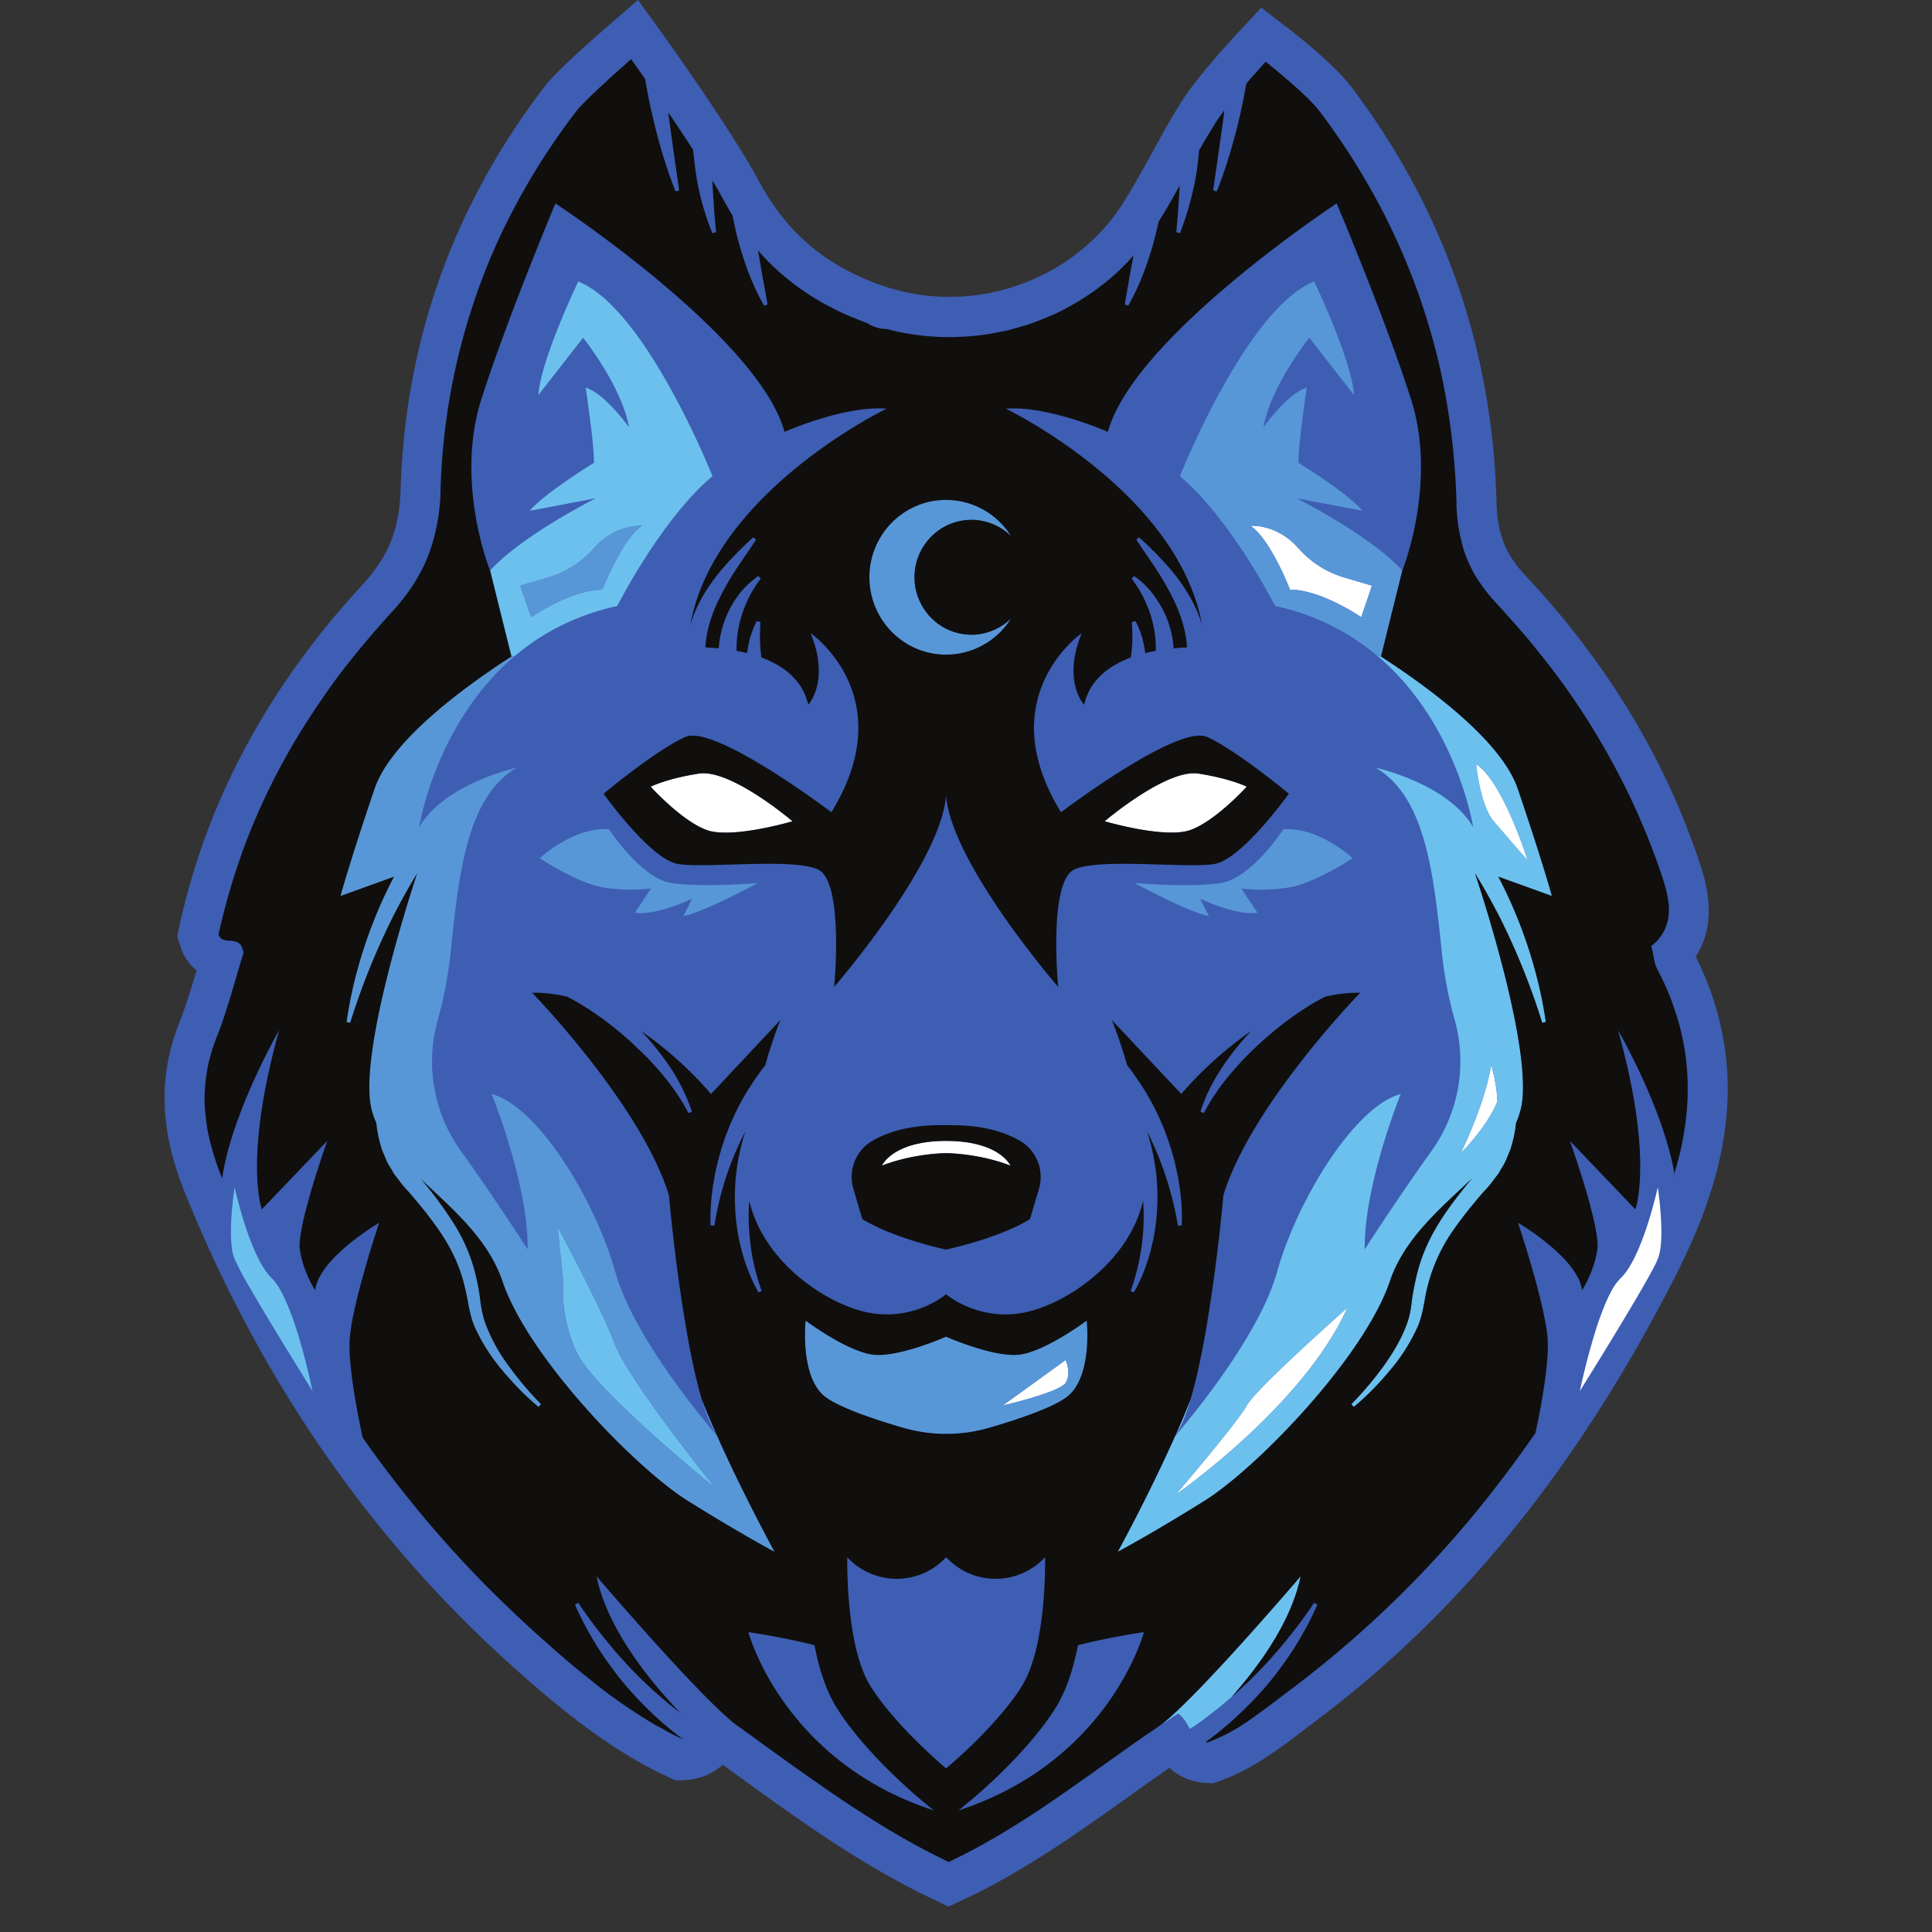 <svg xmlns="http://www.w3.org/2000/svg" width="50" height="50" version="1.0" viewBox="0 0 37.5 37.5"><rect x="0" y="0" width="37.5" height="37.5" fill="#333333" stroke="none"/><defs><clipPath id="a"><path d="M3.195 0h30.34v37.008H3.195Zm0 0"/></clipPath><clipPath id="b"><path d="M3.191 1H33v36H3.191Zm0 0"/></clipPath></defs><g clip-path="url(#a)"><path fill="#3e5eb4" d="M32.914 18.566c.461-.71.18-1.53.027-1.964-.68-1.973-1.8-3.797-3.332-5.43-.39-.414-.547-.817-.562-1.43-.078-2.965-1.02-5.672-2.805-8.039C25.91 1.262 25.18.687 25.04.578l-.559-.43-.48.516c-.078.086-.766.828-1.07 1.313-.211.332-.399.675-.578 1.007-.192.348-.375.676-.575.989-.71 1.101-1.992 1.789-3.347 1.789-.461 0-.91-.078-1.34-.23-1.082-.387-1.832-1.028-2.36-2.016C14.2 2.527 12.934.762 12.88.687L12.383 0l-.64.555c-.282.246-.966.847-1.184 1.14-1.762 2.309-2.696 4.934-2.782 7.79-.023.788-.234 1.316-.75 1.874-1.828 1.98-3.02 4.204-3.543 6.61l-.043.207.063.199a.95.95 0 0 0 .312.46c-.101.34-.207.688-.336 1.017-.414 1.046-.378 2.093.11 3.3 1.457 3.61 3.574 6.68 6.289 9.13.91.82 1.91 1.656 3.059 2.195l.171.082.196-.008c.332-.02.566-.16.726-.297.11.082.223.164.332.242 1.149.832 2.336 1.691 3.715 2.352l.332.16.332-.156c1.153-.547 2.172-1.27 3.156-1.973.262-.188.532-.379.801-.566.156.144.383.273.696.292l.156.008.148-.054c.613-.223 1.106-.598 1.582-.957.074-.059.149-.114.223-.172 2.808-2.094 5.094-4.907 6.984-8.598.84-1.645 1.64-3.832.426-6.266"/></g><path fill="#fff" d="M28.652 14.832s.07.785.34 1.11c.274.32.66.761.66.761s-.468-1.52-1-1.871Zm-9.191 12.45s1.105-.255 1.223-.442c.117-.184 0-.442 0-.442Zm9.512-7.071c0 .02.004.043.004.066l.023-.011a.555.555 0 0 0-.027-.055Zm-4.774 7.07c-.195.348-1.379 1.73-1.379 1.73s2.477-1.714 3.332-3.628c0 0-1.761 1.555-1.953 1.898Zm.996-16.648c-.422-.473-.922-.426-.922-.426.391.262.766 1.238.766 1.238.61 0 1.383.535 1.383.535l.207-.613-.57-.168a1.91 1.91 0 0 1-.864-.566ZM24.2 15.27s-.312-.157-.933-.254c-.621-.102-1.825.925-1.825.925s1.184.348 1.668.168c.489-.175 1.09-.84 1.09-.84Zm4.774 5.511c-.012-.039-.02-.082-.028-.12-.125.78-.593 1.722-.593 1.722s.5-.488.71-1c0-.047-.003-.094-.007-.14a3.08 3.08 0 0 0-.082-.462Zm-15.414-5.765c-.621.097-.93.254-.93.254s.601.664 1.086.84c.484.18 1.668-.169 1.668-.169s-1.203-1.027-1.824-.925Zm4.804 7.129c-1.039 0-1.246.48-1.246.48.625-.242 1.246-.242 1.246-.242s.625 0 1.25.242c0 0-.207-.48-1.25-.48Zm13.813 2.293c-.153.39-1.512 2.562-1.512 2.562s.004-.012.008-.04l.035-.16c.04-.16.094-.398.168-.652.047-.171.102-.351.16-.523l.063-.168c.047-.125.097-.242.152-.348.027-.05.05-.097.078-.14a.957.957 0 0 1 .129-.16c.426-.41.719-1.762.719-1.762s.035.215.054.484c.024.313.032.696-.054.907"/><path fill="#6cc0ed" d="m10.824 23.813.11 1.074s-.079.625.257 1.355c.336.735 2.692 2.64 2.692 2.64s-1.672-2.066-1.95-2.796c-.277-.73-1.109-2.273-1.109-2.273Zm11.707 9.667c.114-.074.223-.148.34-.222.024.02.05.043.07.066.067.074.11.156.153.235l.097-.063.192-.137.187-.144c.114-.09.227-.184.336-.278.563-.636 1.164-1.484 1.34-2.343 0 0-2.016 2.363-2.715 2.886ZM10.31 11.98s.773-.535 1.382-.535c0 0 .375-.976.766-1.238 0 0-.5-.047-.922.426a1.91 1.91 0 0 1-.863.566l-.574.168Zm.734.09a4.441 4.441 0 0 0-1.047.66l-.07.012-.414-1.668c.62-.683 2.05-1.402 2.05-1.402l-1.28.242c.277-.336 1.245-.93 1.245-.93.012-.32-.16-1.46-.16-1.46.38.117.84.769.84.769-.137-.797-.89-1.738-.89-1.738l-.868 1.113c.047-.695.774-2.203.774-2.203 1.308.515 2.605 3.777 2.605 3.777-.996.836-1.848 2.52-1.848 2.52a4.813 4.813 0 0 0-.937.308Zm11.773 15.79c.106-.15.204-.4.293-.7-.09.227-.187.465-.293.7Zm.622-2.231v.004-.004Zm5.554-9.688c.274.32.66.762.66.762s-.468-1.52-1-1.871c0 0 .07.785.34 1.11Zm-.64 6.442s.5-.488.71-1c0-.047-.003-.094-.007-.14a3.08 3.08 0 0 0-.082-.462c-.012-.039-.02-.082-.028-.12-.125.78-.593 1.722-.593 1.722Zm.62-2.172c0 .02.005.043.005.066l.023-.011a.555.555 0 0 0-.027-.055Zm-2.82 5.172s-1.761 1.555-1.953 1.898c-.195.348-1.379 1.73-1.379 1.73s2.477-1.714 3.332-3.628Zm3.625-6.613c.098.351.176.707.227 1.066l-.07.016a13.618 13.618 0 0 0-.793-1.984c-.16-.317-.329-.622-.512-.919.191.574 1.082 3.356.91 4.477-.023.129-.059.25-.113.37a2.393 2.393 0 0 1-.094.466.685.685 0 0 1-.047.125l-.05.125c-.036.086-.09.16-.133.238-.02.04-.051.074-.079.11l-.082.109a2.158 2.158 0 0 1-.082.097l-.082.09c-.215.246-.418.5-.597.762a3.307 3.307 0 0 0-.528 1.32c-.027.153-.062.34-.129.5a3.6 3.6 0 0 1-.543.86 5.496 5.496 0 0 1-.703.71l-.047-.054c.23-.234.442-.484.633-.75.188-.262.356-.547.457-.844.051-.148.07-.289.09-.465.027-.164.059-.332.102-.5.086-.336.23-.656.41-.945.18-.293.387-.555.598-.816l.054-.063c-.605.574-1.316 1.164-1.597 2-.508 1.488-2.602 3.645-3.614 4.27-1.008.629-1.668.98-1.668.98s.61-1.113 1.114-2.246c.28-.328 1.628-1.938 1.976-3.18.38-1.37 1.492-3.215 2.402-3.46 0 0-.714 1.757-.699 3.015 0 0 .657-1.02 1.297-1.91a2.99 2.99 0 0 0 .45-2.543 7.776 7.776 0 0 1-.25-1.313c-.165-1.597-.333-3.02-1.282-3.582 0 0 1.39.301 1.89 1.153 0 0-.312-2.02-1.859-3.325l.07.012c1 .649 2.348 1.66 2.657 2.57.504 1.489.66 2.079.66 2.079l-1.039-.375a9.015 9.015 0 0 1 .695 1.754ZM5.801 25.953c.16.54.265 1.047.265 1.047s-.789-1.262-1.234-2.035a5.407 5.407 0 0 1-.277-.527.943.943 0 0 1-.04-.125c-.054-.27-.03-.68 0-.961.016-.18.04-.305.04-.305s.293 1.351.718 1.762c.2.191.387.68.528 1.144"/><path fill="#5897d7" d="m26.629 11.367-.57-.168a1.91 1.91 0 0 1-.864-.566c-.422-.473-.922-.426-.922-.426.391.262.766 1.238.766 1.238.61 0 1.383.535 1.383.535Zm.59-.293-.414 1.668-.07-.012a4.547 4.547 0 0 0-1.985-.968s-.852-1.684-1.848-2.52c0 0 1.297-3.262 2.606-3.777 0 0 .726 1.508.773 2.203l-.867-1.113s-.754.941-.89 1.738c0 0 .46-.652.84-.77 0 0-.173 1.141-.16 1.461 0 0 .968.594 1.241.93l-1.277-.242s1.43.719 2.05 1.402Zm-15.528.371s.375-.976.766-1.238c0 0-.5-.047-.922.426a1.91 1.91 0 0 1-.863.566l-.574.168.21.613s.774-.535 1.383-.535Zm-.867 12.367.11 1.075s-.079.625.257 1.355c.336.735 2.692 2.64 2.692 2.64s-1.672-2.066-1.95-2.796c-.277-.73-1.109-2.273-1.109-2.273Zm3.098 4.063a35.043 35.043 0 0 0 1.113 2.246s-3.48-1.152-4.676-1.941c-1.191-.79-1.582-1.856-2.05-3.157-.473-1.3-.727-1.562-1.157-2.468-.43-.907-1.523-3.16-1.582-4.344-.047-.906.703-2.363 1.055-2.996.04-.102.102-.207.18-.309.605-.8 2.246-1.597 3.12-2.164l.071-.012c-1.547 1.305-1.86 3.325-1.86 3.325.5-.852 1.891-1.153 1.891-1.153-.949.563-1.117 1.985-1.28 3.582-.052.496-.145.938-.25 1.313a2.977 2.977 0 0 0 .448 2.543c.64.89 1.297 1.91 1.297 1.91.016-1.258-.699-3.016-.699-3.016.91.246 2.02 2.09 2.402 3.461.348 1.242 1.696 2.852 1.977 3.18ZM24.91 16.098s-.62.953-1.219 1.043c-.593.09-1.668 0-1.668 0s1.063.574 1.442.64l-.172-.34s.7.34 1.113.274l-.312-.469s.465.063.957-.027c.394-.074.93-.387 1.125-.512l.078-.05s-.074-.067-.2-.16c-.245-.177-.69-.434-1.144-.4Zm-4.226 10.3-1.223.883s1.105-.254 1.223-.441c.117-.184 0-.442 0-.442Zm.41-.765s.117 1.074-.371 1.469c-.266.214-.961.449-1.528.613a2.998 2.998 0 0 1-1.66 0c-.566-.164-1.262-.399-1.531-.613-.484-.395-.367-1.47-.367-1.47s.836.626 1.34.665c.503.039 1.386-.352 1.386-.352s.887.39 1.39.352c.505-.04 1.34-.664 1.34-.664Zm-2.73-12.926a1.49 1.49 0 0 0 1.261-.703 1.1 1.1 0 0 1-.77.316c-.609 0-1.105-.5-1.105-1.117 0-.613.496-1.113 1.105-1.113.297 0 .57.12.77.316a1.49 1.49 0 0 0-1.262-.703c-.82 0-1.488.672-1.488 1.5 0 .832.668 1.504 1.488 1.504Zm-5.071 12.926v-.004.004Zm.328 1.527c.09.3.188.55.293.7a16.817 16.817 0 0 1-.293-.7Zm-.582-10.02c.594.09 1.668 0 1.668 0s-1.062.575-1.441.641l.171-.34s-.699.34-1.113.274l.313-.469s-.465.063-.957-.027c-.395-.074-.93-.387-1.125-.512-.051-.031-.078-.05-.078-.05s.074-.067.199-.16c.246-.177.691-.434 1.144-.4 0 0 .621.954 1.22 1.044"/><g clip-path="url(#b)"><path fill="#100f0d" d="M23.094 33.559Zm-.223-.301Zm-3.258-10.633s-.207-.48-1.25-.48c-1.039 0-1.246.48-1.246.48.625-.242 1.246-.242 1.246-.242s.625 0 1.25.242Zm.551.457-.172.582c-.62.379-1.629.59-1.629.59s-1.004-.211-1.625-.59l-.172-.582a.812.812 0 0 1 .352-.93c.293-.175.75-.328 1.445-.312.7-.016 1.157.137 1.45.312a.812.812 0 0 1 .351.93Zm2.945-6.973c.489-.175 1.09-.84 1.09-.84s-.312-.156-.933-.253c-.621-.102-1.825.925-1.825.925s1.184.348 1.668.168Zm-9.55-1.093c-.621.097-.93.254-.93.254s.601.664 1.086.84c.484.18 1.668-.169 1.668-.169s-1.203-1.027-1.824-.925Zm15.523 2 1.04.375s-.157-.59-.661-2.078c-.309-.91-1.656-1.922-2.656-2.57l.414-1.669s.691-1.71.164-3.34c-.512-1.597-1.438-3.785-1.438-3.785s-3.941 2.59-4.441 4.434c0 0-1.164-.516-1.98-.45 0 0 3.343 1.61 3.808 4.2-.059-.2-.14-.383-.242-.559a3.589 3.589 0 0 0-.453-.617 6.717 6.717 0 0 0-.528-.527l-.054.043c.136.21.28.41.414.617.129.203.25.414.347.629.098.215.168.437.204.66.011.062.015.125.02.187-.08.004-.165.008-.259.02a1.919 1.919 0 0 0-.344-.973 1.607 1.607 0 0 0-.425-.433l-.047.05c.117.157.215.317.285.489a2.147 2.147 0 0 1 .184.914 3.76 3.76 0 0 0-.204.043c-.011-.07-.023-.145-.039-.215a1.641 1.641 0 0 0-.152-.406l-.07.02c.008.14.015.277.008.41a3.175 3.175 0 0 1-.028.277c-.418.156-.797.433-.906.918 0 0-.43-.453-.047-1.39 0 0-1.781 1.233-.402 3.476 0 0 2.27-1.72 2.836-1.461.57.254 1.586 1.101 1.586 1.101s-.91 1.278-1.446 1.364c-.539.09-2.187-.118-2.707.101-.523.223-.324 2.285-.324 2.285s-2.082-2.402-2.176-3.722c-.09 1.32-2.172 3.722-2.172 3.722s.2-2.062-.324-2.285c-.52-.219-2.168-.012-2.707-.101-.535-.086-1.445-1.364-1.445-1.364s1.015-.847 1.586-1.101c.566-.258 2.836 1.46 2.836 1.46 1.379-2.242-.403-3.476-.403-3.476.383.938-.046 1.39-.046 1.39-.11-.484-.489-.761-.907-.917a2.151 2.151 0 0 1-.027-.278c-.008-.132 0-.27.004-.41l-.067-.02c-.07.126-.117.266-.152.407-.016.07-.027.144-.039.215a3.76 3.76 0 0 0-.203-.043 2.147 2.147 0 0 1 .184-.914c.07-.172.167-.332.285-.489l-.047-.05a1.68 1.68 0 0 0-.43.433 1.91 1.91 0 0 0-.266.563c-.039.133-.062.27-.074.41-.094-.012-.18-.016-.258-.02.004-.062.008-.125.02-.187.035-.223.105-.445.203-.66a5.22 5.22 0 0 1 .348-.63c.133-.206.277-.405.414-.616l-.055-.043c-.184.164-.36.34-.527.527-.168.188-.324.39-.453.617-.102.176-.184.36-.243.559.465-2.59 3.809-4.2 3.809-4.2-.82-.066-1.98.45-1.98.45-.5-1.844-4.446-4.434-4.446-4.434S9.86 6.137 9.348 7.734c-.528 1.63.164 3.34.164 3.34l.414 1.668c-1 .649-2.348 1.66-2.656 2.57-.504 1.489-.66 2.079-.66 2.079l1.038-.375a9.015 9.015 0 0 0-.695 1.754 8.354 8.354 0 0 0-.226 1.066l.07.016a13.618 13.618 0 0 1 .793-1.984c.156-.317.328-.622.508-.919-.188.574-1.078 3.356-.907 4.477.02.129.059.25.114.37.015.157.047.313.093.466a.685.685 0 0 0 .047.125l.051.125c.035.086.09.16.133.238.02.04.05.074.078.11l.082.109c.027.035.055.066.082.097l.082.09c.211.246.418.5.594.762.18.266.324.547.418.852.047.152.082.308.113.468.027.153.063.34.129.5a3.6 3.6 0 0 0 .543.86c.215.257.445.496.703.71l.047-.054a6.428 6.428 0 0 1-.633-.75 3.342 3.342 0 0 1-.457-.844 2.33 2.33 0 0 1-.094-.465 4.7 4.7 0 0 0-.097-.5 3.401 3.401 0 0 0-.41-.945 7.821 7.821 0 0 0-.598-.816l-.055-.063c.602.574 1.317 1.164 1.598 2 .504 1.488 2.601 3.645 3.613 4.27 1.008.629 1.668.98 1.668.98s-.61-1.113-1.113-2.246c.031.035.05.059.05.059-.019-.02-.038-.047-.058-.075a16.817 16.817 0 0 1-.293-.699c-.129-.433-.238-.98-.328-1.527v-.004c-.203-1.211-.309-2.43-.309-2.43-.543-1.758-2.656-3.93-2.656-3.93.23-.003.461.024.688.079.066.035.129.07.191.105.293.172.57.371.832.59l.195.168.184.176c.125.117.242.242.355.37.227.259.43.54.59.848l.067-.027a3.595 3.595 0 0 0-.485-.953 5.432 5.432 0 0 0-.5-.613 7.232 7.232 0 0 1 1.356 1.222l1.347-1.437s-.14.336-.296.883l-.07.086-.134.191-.128.195a4.974 4.974 0 0 0-.656 1.719c-.055.3-.083.61-.071.914l.074.004a5.92 5.92 0 0 1 .527-1.684c.024-.05.051-.101.075-.152-.09.281-.153.57-.184.86a4.26 4.26 0 0 0 .047 1.18c.074.382.2.757.39 1.093l.063-.027a4.153 4.153 0 0 1-.238-1.098 4.09 4.09 0 0 1-.004-.656c.277 1.191 1.477 1.984 2.254 2.16.922.21 1.566-.344 1.566-.344s.649.555 1.57.344c.778-.176 1.977-.969 2.255-2.16a4.313 4.313 0 0 1-.242 1.754l.062.027c.191-.336.316-.711.39-1.094a4.26 4.26 0 0 0 .047-1.18 4.379 4.379 0 0 0-.183-.859c.023.05.05.102.074.152a6.373 6.373 0 0 1 .527 1.684l.075-.004a4.225 4.225 0 0 0-.07-.914 4.974 4.974 0 0 0-.657-1.719l-.129-.195-.133-.191-.07-.086c-.156-.547-.3-.883-.3-.883l1.35 1.437s.544-.664 1.356-1.222c-.18.191-.348.394-.5.613-.203.293-.379.61-.484.953l.066.027c.16-.308.363-.59.59-.847.113-.13.23-.254.352-.371l.187-.176.195-.168c.262-.219.54-.418.829-.59l.195-.105c.223-.055.453-.082.687-.078 0 0-2.117 2.171-2.656 3.93 0 0-.105 1.218-.308 2.429v.004c-.09.547-.2 1.094-.329 1.527-.09.227-.187.465-.293.7a.615.615 0 0 1-.058.074s.02-.02.05-.059a35.043 35.043 0 0 1-1.113 2.246s.66-.351 1.668-.98c1.012-.625 3.106-2.782 3.614-4.27.28-.836.992-1.426 1.597-2l-.054.063c-.211.261-.418.523-.598.816-.18.29-.324.61-.41.945a5.972 5.972 0 0 0-.102.5c-.02.176-.039.317-.09.465-.101.297-.27.582-.457.844a6.428 6.428 0 0 1-.633.75l.047.055c.258-.215.489-.454.703-.711a3.6 3.6 0 0 0 .543-.86c.067-.16.102-.347.13-.5a3.307 3.307 0 0 1 .527-1.32c.18-.262.383-.516.597-.762l.082-.09c.028-.03.055-.062.082-.097l.082-.11c.028-.035.059-.07.079-.109.043-.078.097-.152.132-.238l.051-.125a.685.685 0 0 0 .047-.125c.047-.153.078-.309.094-.465.054-.121.09-.242.113-.371.172-1.121-.719-3.903-.91-4.477.183.297.351.602.512.918a13.618 13.618 0 0 1 .793 1.985l.07-.016a8.354 8.354 0 0 0-.227-1.066 9.015 9.015 0 0 0-.695-1.754ZM22.203 31.68s-.656.093-1.281.254c-.082.43-.215.859-.422 1.199-.547.887-1.598 1.762-1.64 1.797l-.255.21c2.938-.96 3.598-3.46 3.598-3.46Zm-3.101 1.953c.261-.274.543-.598.738-.914.082-.133.148-.293.203-.465.27-.848.242-2.027.242-2.027-.262.277-.61.418-.96.418-.329 0-.66-.125-.915-.375l-.047-.043-.043.043c-.254.25-.586.375-.914.375-.351 0-.699-.141-.96-.418 0 0-.028 1.18.241 2.027.055.172.122.332.204.465.195.316.476.64.738.914.387.402.734.691.734.691s.352-.289.739-.691Zm-3.098-6.531c.27.214.965.449 1.531.613a2.998 2.998 0 0 0 1.66 0c.567-.164 1.262-.399 1.528-.613.488-.395.37-1.47.37-1.47s-.835.626-1.34.665c-.503.039-1.39-.352-1.39-.352s-.883.39-1.386.352c-.504-.04-1.34-.664-1.34-.664s-.117 1.074.367 1.469Zm2.121 8.039-.254-.211c-.043-.035-1.094-.91-1.64-1.797-.208-.34-.34-.77-.422-1.2-.63-.16-1.282-.253-1.282-.253s.66 2.5 3.598 3.46Zm-1.25-23.938c0 .832.668 1.504 1.488 1.504a1.49 1.49 0 0 0 1.262-.703 1.1 1.1 0 0 1-.77.316c-.609 0-1.105-.5-1.105-1.117 0-.613.496-1.113 1.105-1.113.297 0 .57.12.77.316a1.49 1.49 0 0 0-1.262-.703c-.82 0-1.488.672-1.488 1.5Zm15.883 9.942c0 .117-.004.234-.012.351-.008.121-.023.234-.039.352a5.595 5.595 0 0 1-.098.527l-.043.172c-.023.078-.043.156-.066.23a1.099 1.099 0 0 1-.04.121c.017-.043.024-.082.04-.12-.215-1.262-1.094-2.782-1.094-2.782.7 2.5.336 3.477.336 3.477l-1.27-1.328s.598 1.668.532 2.109c-.063.437-.297.789-.297.789-.078-.629-1.242-1.309-1.242-1.309s.492 1.465.57 2.196c.047.437-.101 1.273-.23 1.875v.008l-.27.382a26.49 26.49 0 0 1-.637.844 20.83 20.83 0 0 1-3.855 3.762l-.387.293c-.129.097-.258.191-.386.281-.067.047-.133.09-.2.133a3.401 3.401 0 0 1-.633.312c-.015 0-.027 0-.039-.004l.012-.007.2-.153.19-.156c.25-.215.49-.45.708-.695.219-.25.418-.516.597-.793a6.17 6.17 0 0 0 .465-.867l-.062-.036a9.48 9.48 0 0 1-.578.774 8.543 8.543 0 0 1-1.024 1.055c.563-.637 1.164-1.485 1.34-2.344 0 0-2.016 2.363-2.715 2.886-.043.028-.082.06-.125.086-.058.04-.113.079-.172.118-.246.171-.488.343-.73.515-.992.707-1.98 1.418-3.09 1.942a14.307 14.307 0 0 1-1.562-.875 1.545 1.545 0 0 1-.133-.086 6.178 6.178 0 0 1-.266-.172 3.439 3.439 0 0 1-.152-.102c-.082-.054-.16-.105-.238-.16l-.157-.11-.23-.16c-.051-.038-.102-.074-.153-.109l-.242-.172c-.043-.03-.086-.062-.133-.097-.14-.098-.277-.2-.414-.297-.027-.024-.058-.043-.086-.063-.082-.062-.168-.12-.253-.183-.098-.07-.2-.14-.297-.211.07.05.144.101.214.152-.68-.496-2.734-2.902-2.734-2.902.207 1.008 1.008 2.008 1.633 2.66l-.05-.04a8.353 8.353 0 0 1-1.36-1.331 9.48 9.48 0 0 1-.578-.774l-.063.036c.13.3.29.59.465.867.18.277.379.543.598.793.218.246.453.48.707.695l.191.156.145.11a5.043 5.043 0 0 1-.383-.196l-.192-.105a10.75 10.75 0 0 1-1.09-.746l-.351-.282c-.113-.093-.23-.19-.344-.289-.172-.148-.34-.3-.508-.449a27.865 27.865 0 0 1-.988-.945c-.875-.89-1.66-1.84-2.37-2.848-.13-.605-.298-1.515-.247-1.976.074-.73.566-2.196.566-2.196s-1.164.68-1.242 1.309c0 0-.234-.352-.297-.79-.062-.44.532-2.108.532-2.108l-1.27 1.328s-.36-.977.336-3.477c0 0-.906 1.574-1.102 2.848l-.003.027-.016-.035a4.948 4.948 0 0 1-.203-.617c-.02-.07-.035-.14-.051-.211a3.163 3.163 0 0 1-.05-.336 2.41 2.41 0 0 1-.016-.504c.003-.11.015-.223.035-.336a2.26 2.26 0 0 1 .074-.344c.031-.113.07-.226.113-.343.031-.07.055-.141.082-.211.18-.5.309-1.008.446-1.438a.408.408 0 0 0-.036-.121l-.023-.04a.14.14 0 0 0-.063-.046.236.236 0 0 0-.074-.023c-.023-.004-.05-.004-.078-.008h-.035a.415.415 0 0 1-.074-.016c-.043-.012-.082-.043-.102-.105.133-.602.305-1.18.512-1.739a12.86 12.86 0 0 1 1.195-2.378c.16-.25.328-.497.5-.739a15.636 15.636 0 0 1 .844-1.05c.098-.114.2-.227.3-.34.044-.043.079-.086.118-.13.25-.292.437-.59.574-.91.02-.054.043-.105.059-.16a.76.76 0 0 0 .031-.086 3.85 3.85 0 0 0 .176-1.093 12.553 12.553 0 0 1 1.09-4.785 13.192 13.192 0 0 1 1.535-2.555 1.12 1.12 0 0 1 .101-.117 4.412 4.412 0 0 1 .281-.277c.06-.06.118-.114.18-.169.078-.074.153-.144.223-.203a1.15 1.15 0 0 1 .078-.07c.125-.113.211-.188.211-.188s.11.153.273.387l.004.028c.043.246.09.488.149.73.054.242.12.48.191.719.074.238.153.472.246.703l.07-.02-.105-.73c-.035-.242-.066-.485-.101-.727 0-.02-.004-.039-.004-.054.09.132.187.277.28.418.067.101.138.207.2.308.016.16.035.32.059.48a4.963 4.963 0 0 0 .316 1.137l.07-.02c-.015-.194-.035-.386-.046-.577-.012-.14-.016-.282-.024-.426a8.9 8.9 0 0 1 .219.383c.055.101.113.199.172.297l.011.062.055.25c.04.168.086.332.14.496.052.164.11.324.18.485.067.156.141.308.227.457l.066-.024c-.027-.168-.058-.332-.09-.5l-.085-.492a.306.306 0 0 1-.008-.055c.05.059.105.117.16.176.531.547 1.176.95 1.953 1.23a.708.708 0 0 0 .39.117c.028.009.06.016.087.024.039.008.074.016.113.027.027.004.059.012.09.016.035.008.07.016.105.02a.782.782 0 0 0 .094.015c.035.004.07.012.11.016l.093.012.106.011c.03 0 .062.004.093.004.036.004.07.008.106.008.031 0 .062 0 .094.004h.156c.074 0 .148-.004.223-.008.019 0 .042 0 .062-.004.086-.004.172-.011.258-.023.012 0 .027-.004.039-.004.074-.012.148-.02.223-.035l.062-.012c.086-.016.168-.031.254-.05.012-.005.023-.009.035-.012.074-.02.149-.04.219-.063.02-.004.043-.012.062-.016.082-.027.164-.054.243-.086l.03-.011c.071-.028.145-.059.216-.09l.058-.024c.078-.035.156-.074.23-.113.009-.004.016-.012.024-.015.07-.036.14-.075.207-.118a.25.25 0 0 0 .055-.03c.074-.048.148-.095.219-.145.007 0 .011-.008.02-.012.066-.047.128-.094.194-.145.016-.011.032-.027.051-.039.067-.054.133-.113.2-.172.003-.003.007-.007.011-.007.063-.059.121-.118.18-.176l.047-.047L22 4.96l-.082.45c-.027.167-.059.331-.086.5l.066.023c.086-.149.16-.301.227-.457.066-.16.129-.32.18-.485.054-.164.101-.328.14-.496l.043-.191.094-.153c.11-.18.211-.363.316-.55-.007.109-.011.218-.02.328-.01.191-.03.382-.046.578l.07.02a5.877 5.877 0 0 0 .316-1.137 6.38 6.38 0 0 0 .055-.47c.102-.175.204-.35.313-.523.047-.078.11-.164.176-.253-.004.03-.004.062-.008.093-.035.242-.067.485-.102.727l-.105.73.07.02c.094-.23.172-.465.246-.703.07-.239.137-.477.192-.719a13.5 13.5 0 0 0 .136-.668c.047-.059.094-.113.137-.16l.238-.266.008.008.067.05c.015.013.03.028.05.044.059.047.133.105.211.176.11.09.23.195.348.304.148.137.285.278.375.395.316.422.605.851.863 1.293.32.543.598 1.105.832 1.68l.106.265c.207.547.379 1.106.512 1.676.195.86.308 1.75.332 2.672a3.26 3.26 0 0 0 .082.684c.02.081.039.167.066.25.027.077.059.16.094.238a3.2 3.2 0 0 0 .117.23 3.673 3.673 0 0 0 .32.441 27.994 27.994 0 0 1 .55.613c.15.169.29.345.43.52a13.585 13.585 0 0 1 1.23 1.816 13.634 13.634 0 0 1 1.05 2.305c.053.153.103.305.139.45.02.09.035.175.043.261a.892.892 0 0 1 0 .145.839.839 0 0 1-.34.648c.035.13.047.23.066.313.004.02.012.039.016.058.012.024.02.047.031.07.047.094.094.184.137.278.043.09.082.184.117.273.023.063.047.122.066.184a4.684 4.684 0 0 1 .274 1.606Zm-.528 2.386.047-.11c-.015.036-.03.075-.047.11"/></g></svg>